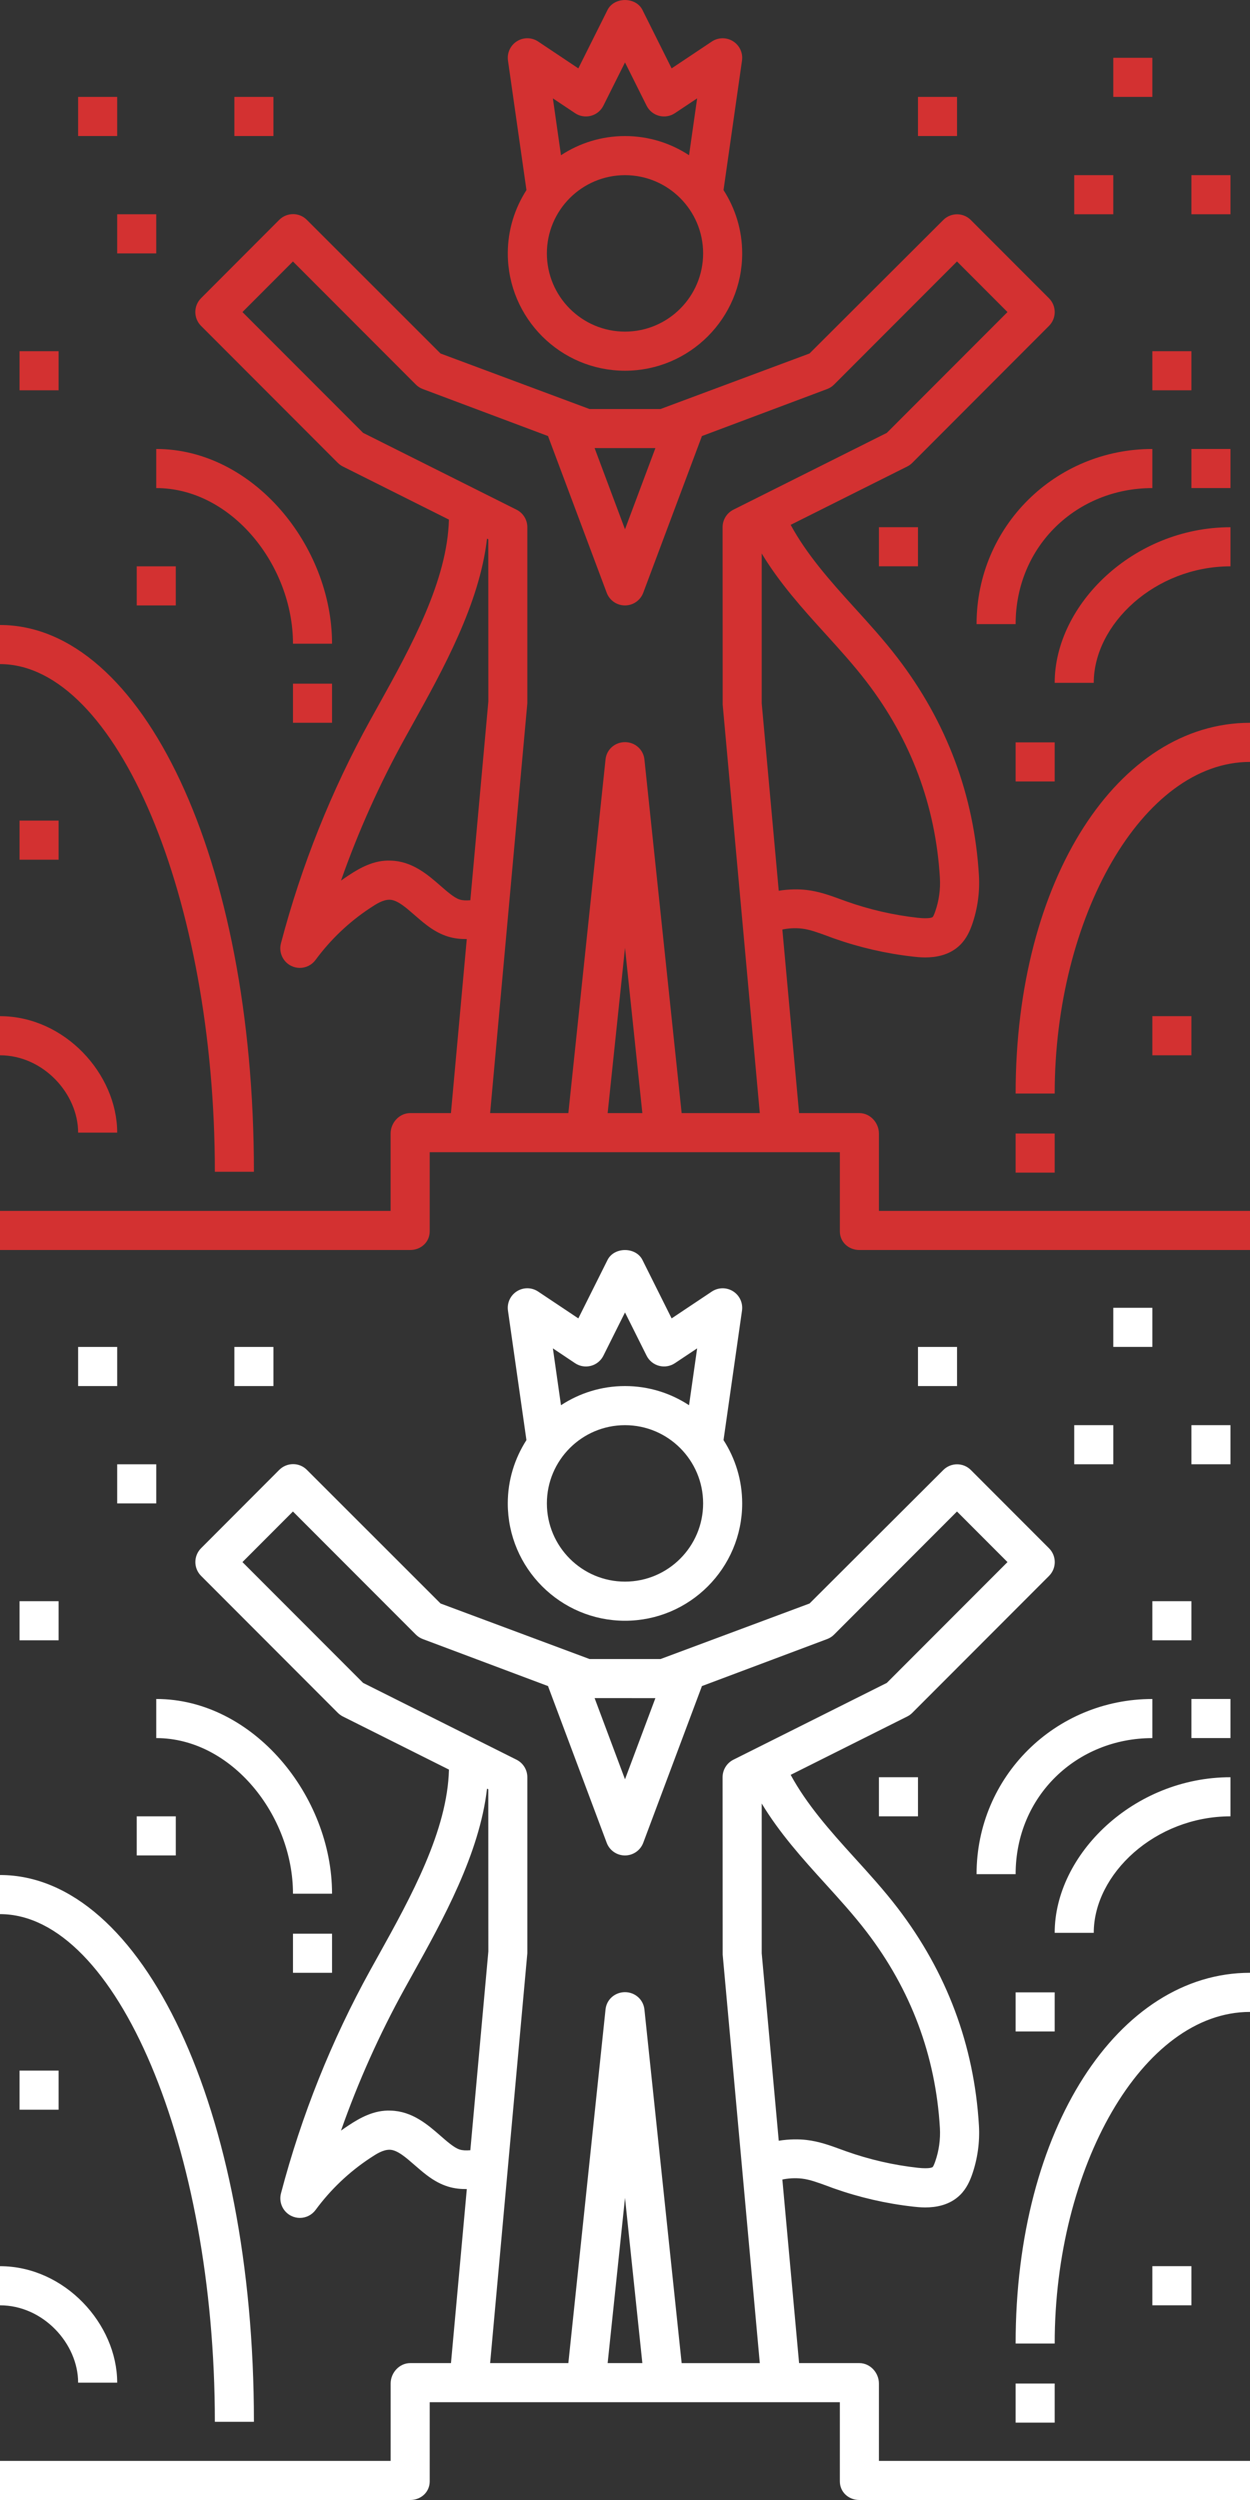 <?xml version="1.0" encoding="utf-8"?>
<!-- Generator: Adobe Illustrator 16.0.2, SVG Export Plug-In . SVG Version: 6.00 Build 0)  -->
<!DOCTYPE svg PUBLIC "-//W3C//DTD SVG 1.1//EN" "http://www.w3.org/Graphics/SVG/1.1/DTD/svg11.dtd">
<svg version="1.1" id="Capa_1" xmlns="http://www.w3.org/2000/svg" xmlns:xlink="http://www.w3.org/1999/xlink" x="0px" y="0px"
	 width="60px" height="120px" viewBox="0 0.356 60 120" enable-background="new 0 0.356 60 120" xml:space="preserve">
<rect x="0" y="0.356" width="60" height="120" fill="#333333" stroke="none"/>
<path fill="#D33131" d="M30,18.151c3.102,0,5.625-2.526,5.625-5.632c0-1.121-0.332-2.162-0.896-3.039l0.887-6.216
	c0.052-0.367-0.115-0.729-0.429-0.927c-0.312-0.196-0.71-0.192-1.02,0.013l-1.929,1.288l-1.4-2.804
	c-0.317-0.636-1.359-0.636-1.677,0l-1.401,2.804L25.832,2.35c-0.309-0.207-0.708-0.21-1.02-0.013
	c-0.313,0.197-0.481,0.56-0.429,0.927l0.887,6.216c-0.563,0.877-0.896,1.918-0.896,3.039C24.375,15.625,26.898,18.151,30,18.151z
	 M30,16.274c-2.068,0-3.75-1.685-3.75-3.755c0-2.071,1.682-3.755,3.75-3.755s3.75,1.684,3.75,3.755
	C33.75,14.589,32.068,16.274,30,16.274z M27.604,5.789c0.224,0.15,0.501,0.195,0.761,0.126c0.26-0.068,0.478-0.247,0.598-0.487
	L30,3.353l1.036,2.075c0.12,0.24,0.338,0.419,0.598,0.487c0.262,0.07,0.538,0.022,0.761-0.126l1.068-0.712l-0.389,2.73
	c-0.885-0.581-1.94-0.92-3.074-0.92s-2.189,0.34-3.073,0.92l-0.389-2.73L27.604,5.789z M42.188,54.765c0-0.518-0.42-0.98-0.938-0.98
	h-2.894l-0.803-8.811c0.258-0.058,0.608-0.084,0.942-0.045c0.383,0.045,0.788,0.198,1.217,0.354l0.282,0.105
	c1.246,0.443,2.542,0.742,3.857,0.888c0.129,0.014,0.326,0.037,0.559,0.037c0.503,0,1.17-0.101,1.675-0.599
	c0.315-0.311,0.472-0.686,0.575-0.977c0.261-0.745,0.375-1.558,0.329-2.348c-0.226-3.85-1.542-7.369-3.91-10.459
	c-0.655-0.855-1.385-1.658-2.09-2.433c-1.172-1.291-2.267-2.531-3.037-3.948l5.594-2.801c0.09-0.045,0.173-0.104,0.244-0.176
	L50.351,16c0.367-0.367,0.367-0.96,0-1.327l-3.75-3.755c-0.366-0.367-0.959-0.367-1.326,0l-6.419,6.406l-7.15,2.665h-3.411
	l-7.15-2.665l-6.419-6.417c-0.366-0.367-0.959-0.361-1.326,0.005L9.65,14.67c-0.366,0.367-0.366,0.962,0,1.328l6.563,6.573
	c0.071,0.071,0.154,0.131,0.244,0.177l5.091,2.549c-0.073,2.929-1.816,6.098-3.383,8.917l-0.389,0.7
	c-1.867,3.38-3.309,6.988-4.291,10.723c-0.114,0.436,0.097,0.892,0.502,1.086c0.13,0.062,0.269,0.092,0.404,0.092
	c0.291,0,0.574-0.136,0.755-0.382c0.725-0.984,1.607-1.823,2.626-2.495c0.285-0.188,0.603-0.398,0.934-0.395
	c0.361,0.009,0.767,0.364,1.197,0.739c0.187,0.162,0.374,0.325,0.564,0.47c0.753,0.577,1.347,0.683,1.938,0.679l-0.76,8.354h-1.958
	c-0.518,0-0.938,0.462-0.938,0.98v3.714H0v1.877h19.688c0.518,0,0.938-0.378,0.938-0.897v-3.797H22.5h5.625h3.75H37.5h2.813v3.797
	c0,0.518,0.42,0.897,0.938,0.897H60v-1.877H42.188V54.765z M41.588,33.073c2.137,2.787,3.323,5.958,3.527,9.426
	c0.032,0.544-0.046,1.103-0.227,1.616c-0.069,0.198-0.109,0.249-0.12,0.259c-0.005,0.004-0.113,0.101-0.712,0.036
	c-1.17-0.129-2.325-0.395-3.436-0.79l-0.268-0.097c-0.511-0.187-1.04-0.379-1.642-0.449c-0.336-0.04-0.829-0.045-1.33,0.038
	l-0.818-9v-7.188c0.854,1.416,1.956,2.644,3.038,3.834C40.279,31.507,40.981,32.28,41.588,33.073z M31.459,21.865L30,25.762
	l-1.459-3.898L31.459,21.865L31.459,21.865z M21.604,43.261c-0.159-0.123-0.315-0.259-0.471-0.396
	c-0.599-0.522-1.345-1.172-2.377-1.199c-0.81-0.039-1.502,0.365-2.016,0.704c-0.126,0.083-0.25,0.168-0.372,0.255
	c0.825-2.347,1.846-4.625,3.048-6.803l0.386-0.696c1.457-2.619,3.216-5.788,3.575-8.915l0.061,0.03l0.003,7.785l-0.865,9.542
	C22.136,43.597,21.982,43.55,21.604,43.261z M29.167,53.785L30,45.854l0.833,7.93L29.167,53.785L29.167,53.785z M32.719,53.785
	l-1.787-16.976c-0.051-0.478-0.453-0.83-0.933-0.83s-0.882,0.348-0.933,0.825l-1.785,16.98h-3.755l1.786-19.673v-8.449
	c0-0.356-0.201-0.681-0.519-0.841l-7.364-3.687l-5.792-5.799l2.424-2.428l5.899,5.908c0.095,0.095,0.208,0.168,0.334,0.215
	l6.025,2.262l-0.011,0.005l2.813,7.511c0.137,0.366,0.486,0.609,0.877,0.609s0.741-0.243,0.878-0.609l2.813-7.511l-0.011-0.005
	l6.025-2.262c0.125-0.047,0.239-0.12,0.333-0.215l5.899-5.908l2.424,2.428l-5.792,5.799l-7.364,3.687
	c-0.318,0.16-0.519,0.485-0.519,0.841l0.004,8.514l1.782,19.609H32.719z M55.313,23.784v-1.877c-4.652,0-8.438,3.714-8.438,8.408
	h1.875C48.75,26.559,51.694,23.784,55.313,23.784z M10.313,56.601h1.875C12.188,41.58,6.834,30.356,0,30.356v1.877
	C5.589,32.233,10.313,43.458,10.313,56.601z M7.5,21.907v1.877c3.619,0,6.563,3.714,6.563,7.469h1.875
	C15.938,26.559,12.152,21.907,7.5,21.907z M48.75,52.846h1.875c0-8.449,4.206-15.918,9.375-15.918V35.05
	C53.691,35.05,48.75,42.519,48.75,52.846z M59.063,27.54v-1.877c-4.652,0-8.438,3.713-8.438,7.469H52.5
	C52.5,30.314,55.444,27.54,59.063,27.54z M3.75,54.723h1.875c0-2.816-2.523-5.591-5.625-5.591v1.878
	C2.068,51.01,3.75,52.846,3.75,54.723z M53.438,3.131h1.875v1.877h-1.875V3.131z M42.188,25.662h1.875v1.877h-1.875V25.662z
	 M51.563,8.764h1.875v1.877h-1.875V8.764z M57.188,8.764h1.875v1.877h-1.875V8.764z M55.313,17.213h1.875v1.877h-1.875V17.213z
	 M57.188,21.907h1.875v1.877h-1.875V21.907z M55.313,49.132h1.875v1.878h-1.875V49.132z M48.75,35.989h1.875v1.877H48.75V35.989z
	 M48.75,54.765h1.875v1.878H48.75V54.765z M44.063,5.008h1.875v1.878h-1.875V5.008z M11.25,5.008h1.875v1.878H11.25V5.008z
	 M5.625,10.641H7.5v1.878H5.625V10.641z M3.75,5.008h1.875v1.878H3.75V5.008z M14.063,33.172h1.875v1.877h-1.875V33.172z
	 M6.563,27.54h1.875v1.877H6.563V27.54z M0.938,17.213h1.875v1.877H0.938V17.213z M0.938,39.744h1.875v1.877H0.938V39.744z"/>
<path fill="#FFFFFF" d="M30,78.152c3.102,0,5.625-2.526,5.625-5.632c0-1.121-0.332-2.162-0.896-3.039l0.887-6.216
	c0.052-0.367-0.115-0.729-0.429-0.927c-0.312-0.196-0.71-0.192-1.02,0.013l-1.929,1.288l-1.4-2.804
	c-0.317-0.636-1.359-0.636-1.677,0l-1.401,2.804l-1.929-1.288c-0.309-0.207-0.708-0.21-1.02-0.013
	c-0.313,0.197-0.481,0.56-0.429,0.927l0.887,6.216c-0.563,0.877-0.896,1.918-0.896,3.039C24.375,75.625,26.898,78.152,30,78.152z
	 M30,76.274c-2.068,0-3.75-1.685-3.75-3.755c0-2.071,1.682-3.755,3.75-3.755s3.75,1.684,3.75,3.755
	C33.75,74.59,32.068,76.274,30,76.274z M27.604,65.79c0.224,0.15,0.501,0.195,0.761,0.126c0.26-0.068,0.478-0.247,0.598-0.487
	L30,63.353l1.036,2.075c0.12,0.24,0.338,0.419,0.598,0.487c0.262,0.07,0.538,0.022,0.761-0.126l1.068-0.712l-0.389,2.73
	c-0.885-0.581-1.94-0.92-3.074-0.92s-2.189,0.34-3.073,0.92l-0.389-2.73L27.604,65.79z M42.188,114.765
	c0-0.518-0.42-0.98-0.938-0.98h-2.894l-0.803-8.811c0.258-0.058,0.608-0.084,0.942-0.045c0.383,0.045,0.788,0.198,1.217,0.354
	l0.282,0.105c1.246,0.443,2.542,0.742,3.857,0.888c0.129,0.014,0.326,0.037,0.559,0.037c0.503,0,1.17-0.101,1.675-0.599
	c0.315-0.311,0.472-0.686,0.575-0.977c0.261-0.745,0.375-1.558,0.329-2.348c-0.226-3.85-1.542-7.369-3.91-10.459
	c-0.655-0.855-1.385-1.658-2.09-2.433c-1.172-1.291-2.267-2.531-3.037-3.948l5.594-2.801c0.09-0.045,0.173-0.104,0.244-0.176
	l6.563-6.572c0.367-0.367,0.367-0.96,0-1.327l-3.75-3.755c-0.366-0.367-0.959-0.367-1.326,0l-6.419,6.406l-7.15,2.665h-3.411
	l-7.15-2.665l-6.419-6.417c-0.366-0.367-0.959-0.361-1.326,0.005l-3.75,3.758c-0.366,0.367-0.366,0.962,0,1.328l6.563,6.573
	c0.071,0.071,0.154,0.131,0.244,0.177l5.091,2.549c-0.073,2.929-1.816,6.098-3.383,8.917l-0.389,0.7
	c-1.867,3.38-3.309,6.988-4.291,10.723c-0.114,0.436,0.097,0.892,0.502,1.086c0.13,0.062,0.269,0.092,0.404,0.092
	c0.291,0,0.574-0.136,0.755-0.382c0.725-0.984,1.607-1.823,2.626-2.495c0.285-0.188,0.603-0.398,0.934-0.395
	c0.361,0.009,0.767,0.364,1.197,0.739c0.187,0.162,0.374,0.325,0.564,0.47c0.753,0.577,1.347,0.683,1.938,0.679l-0.76,8.354h-1.958
	c-0.518,0-0.938,0.462-0.938,0.98v3.714H0v1.877h19.688c0.518,0,0.938-0.378,0.938-0.897v-3.797H22.5h5.625h3.75H37.5h2.813v3.797
	c0,0.518,0.42,0.897,0.938,0.897H60v-1.877H42.188V114.765z M41.588,93.073c2.137,2.787,3.323,5.958,3.527,9.426
	c0.032,0.544-0.046,1.103-0.227,1.616c-0.069,0.198-0.109,0.249-0.12,0.259c-0.005,0.004-0.113,0.101-0.712,0.036
	c-1.17-0.129-2.325-0.395-3.436-0.79l-0.268-0.097c-0.511-0.187-1.04-0.379-1.642-0.449c-0.336-0.04-0.829-0.045-1.33,0.038
	l-0.818-9v-7.188c0.854,1.416,1.956,2.644,3.038,3.834C40.279,91.507,40.981,92.28,41.588,93.073z M31.459,81.866L30,85.763
	l-1.459-3.898L31.459,81.866L31.459,81.866z M21.604,103.261c-0.159-0.123-0.315-0.259-0.471-0.396
	c-0.599-0.522-1.345-1.172-2.377-1.199c-0.81-0.039-1.502,0.365-2.016,0.704c-0.126,0.083-0.25,0.168-0.372,0.255
	c0.825-2.347,1.846-4.625,3.048-6.803l0.386-0.696c1.457-2.619,3.216-5.788,3.575-8.915l0.061,0.03l0.003,7.785l-0.865,9.542
	C22.136,103.597,21.982,103.55,21.604,103.261z M29.167,113.785L30,105.854l0.833,7.93L29.167,113.785L29.167,113.785z
	 M32.719,113.785L30.932,96.81c-0.051-0.478-0.453-0.83-0.933-0.83s-0.882,0.348-0.933,0.825l-1.785,16.98h-3.755l1.786-19.673
	v-8.449c0-0.356-0.201-0.681-0.519-0.841l-7.364-3.687l-5.792-5.799l2.424-2.428l5.899,5.908c0.095,0.095,0.208,0.168,0.334,0.215
	l6.025,2.262l-0.011,0.005l2.813,7.511c0.137,0.366,0.486,0.609,0.877,0.609s0.741-0.243,0.878-0.609l2.813-7.511l-0.011-0.005
	l6.025-2.262c0.125-0.047,0.239-0.12,0.333-0.215l5.899-5.908l2.424,2.428l-5.792,5.799l-7.364,3.687
	c-0.318,0.16-0.519,0.485-0.519,0.841l0.004,8.514l1.782,19.609H32.719z M55.313,83.785v-1.877c-4.652,0-8.438,3.714-8.438,8.408
	h1.875C48.75,86.56,51.694,83.785,55.313,83.785z M10.313,116.602h1.875c0-15.021-5.353-26.245-12.188-26.245v1.877
	C5.589,92.234,10.313,103.458,10.313,116.602z M7.5,81.907v1.877c3.619,0,6.563,3.714,6.563,7.469h1.875
	C15.938,86.56,12.152,81.907,7.5,81.907z M48.75,112.846h1.875c0-8.449,4.206-15.918,9.375-15.918V95.05
	C53.691,95.05,48.75,102.52,48.75,112.846z M59.063,87.54v-1.877c-4.652,0-8.438,3.713-8.438,7.469H52.5
	C52.5,90.315,55.444,87.54,59.063,87.54z M3.75,114.724h1.875c0-2.816-2.523-5.591-5.625-5.591v1.878
	C2.068,111.01,3.75,112.846,3.75,114.724z M53.438,63.131h1.875v1.877h-1.875V63.131z M42.188,85.663h1.875v1.877h-1.875V85.663z
	 M51.563,68.764h1.875v1.877h-1.875V68.764z M57.188,68.764h1.875v1.877h-1.875V68.764z M55.313,77.213h1.875v1.877h-1.875V77.213z
	 M57.188,81.907h1.875v1.877h-1.875V81.907z M55.313,109.132h1.875v1.878h-1.875V109.132z M48.75,95.989h1.875v1.877H48.75V95.989z
	 M48.75,114.765h1.875v1.878H48.75V114.765z M44.063,65.009h1.875v1.878h-1.875V65.009z M11.25,65.009h1.875v1.878H11.25V65.009z
	 M5.625,70.642H7.5v1.878H5.625V70.642z M3.75,65.009h1.875v1.878H3.75V65.009z M14.063,93.173h1.875v1.877h-1.875V93.173z
	 M6.563,87.54h1.875v1.877H6.563V87.54z M0.938,77.213h1.875v1.877H0.938V77.213z M0.938,99.745h1.875v1.877H0.938V99.745z"/>
</svg>
